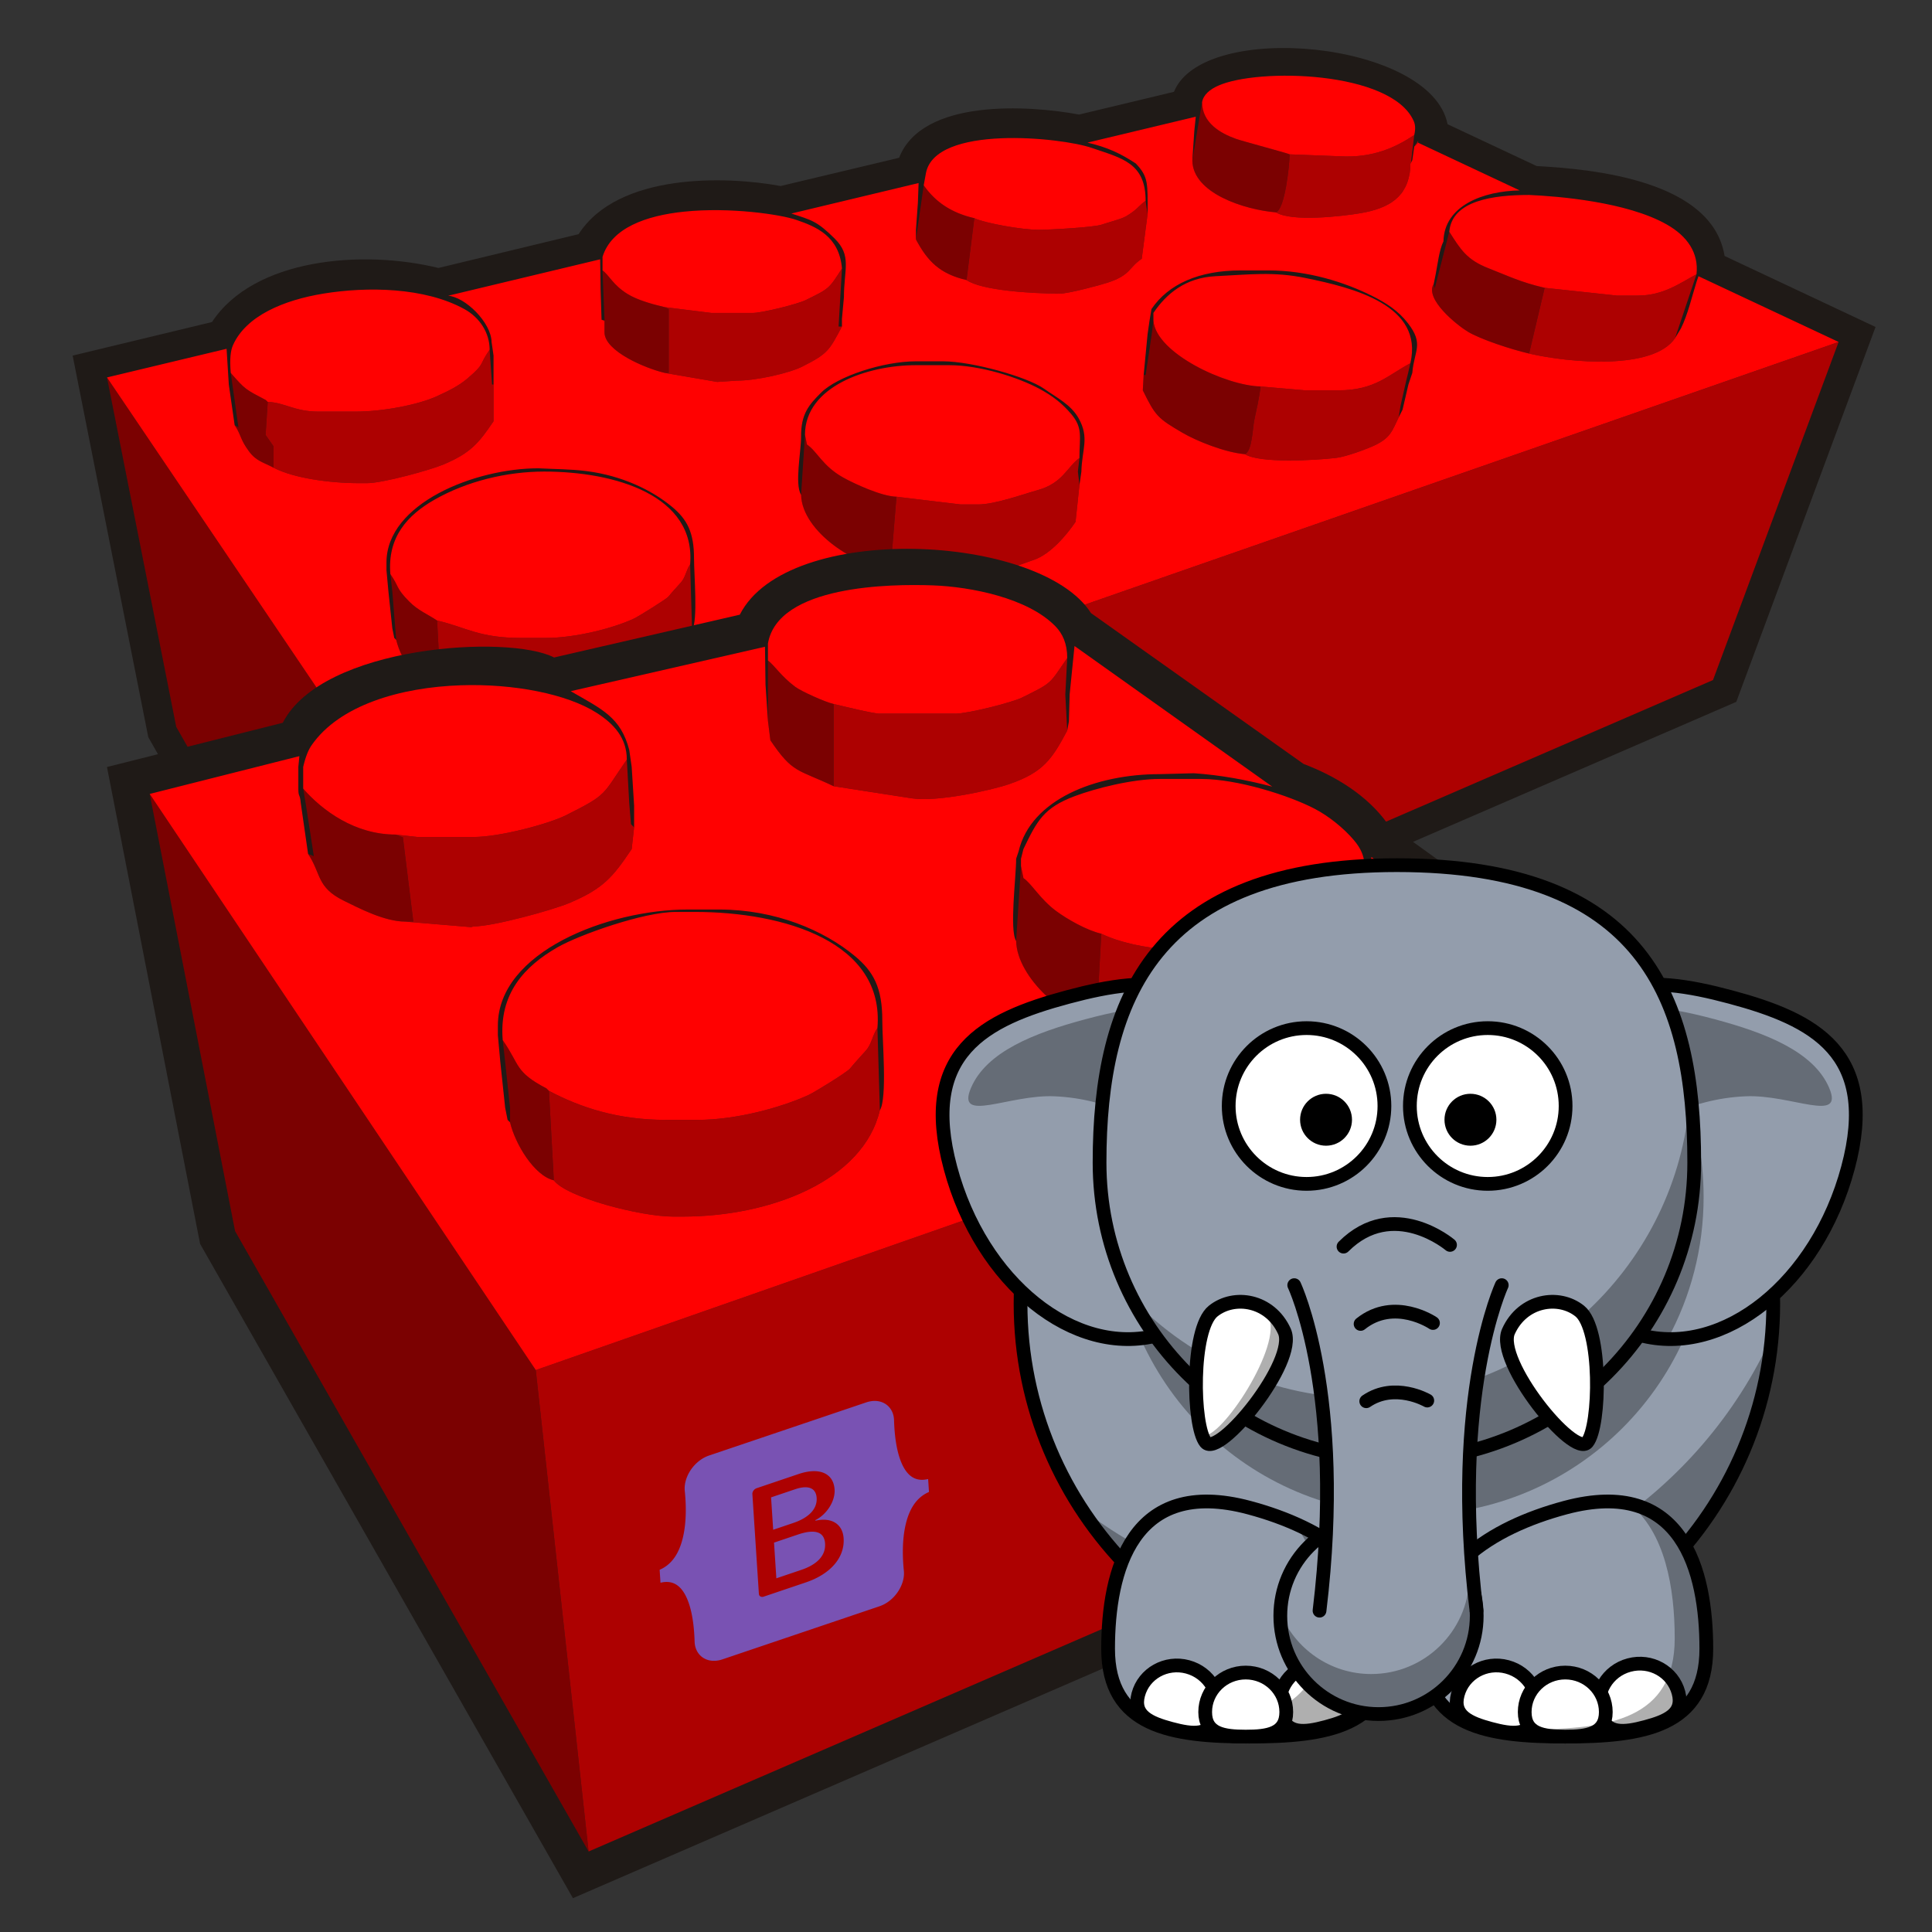 <?xml version="1.0" encoding="UTF-8" standalone="no"?>
<!-- Creator: CorelDRAW -->

<svg
   xml:space="preserve"
   width="600px"
   height="600px"
   style="shape-rendering:geometricPrecision; text-rendering:geometricPrecision; image-rendering:optimizeQuality; fill-rule:evenodd; clip-rule:evenodd"
   viewBox="0 0 600 600"
   version="1.1"
   id="svg22"
   sodipodi:docname="project-logo.svg"
   inkscape:version="1.2.2 (b0a8486541, 2022-12-01)"
   inkscape:export-filename="project-logo.png"
   inkscape:export-xdpi="96"
   inkscape:export-ydpi="96"
   xmlns:inkscape="http://www.inkscape.org/namespaces/inkscape"
   xmlns:sodipodi="http://sodipodi.sourceforge.net/DTD/sodipodi-0.dtd"
   xmlns:xlink="http://www.w3.org/1999/xlink"
   xmlns="http://www.w3.org/2000/svg"
   xmlns:svg="http://www.w3.org/2000/svg"
   xmlns:rdf="http://www.w3.org/1999/02/22-rdf-syntax-ns#"
   xmlns:cc="http://creativecommons.org/ns#"
   xmlns:dc="http://purl.org/dc/elements/1.1/"><rect x="0" y="0" width="600" height="600" fill="#333333" stroke="none"/><sodipodi:namedview
     pagecolor="#ffffff"
     bordercolor="#666666"
     borderopacity="1"
     objecttolerance="10"
     gridtolerance="10"
     guidetolerance="10"
     inkscape:pageopacity="0"
     inkscape:pageshadow="2"
     inkscape:window-width="1920"
     inkscape:window-height="1120"
     id="namedview24"
     showgrid="false"
     inkscape:zoom="0.55625734"
     inkscape:cx="559.09375"
     inkscape:cy="327.1867"
     inkscape:window-x="0"
     inkscape:window-y="0"
     inkscape:window-maximized="1"
     inkscape:current-layer="svg22"
     inkscape:showpageshadow="2"
     inkscape:pagecheckerboard="0"
     inkscape:deskcolor="#d1d1d1" /><defs
     id="defs4"><style
       type="text/css"
       id="style2"><![CDATA[
    .fil0 {fill:#1F1A17}
    .fil1 {fill:#7B0101}
    .fil2 {fill:#AD0101}
    .fil3 {fill:#FF0101}
   ]]></style><linearGradient
       x1="314.624"
       y1="547.206"
       x2="427.377"
       y2="432.484"
       id="linearGradient3834"
       xlink:href="#linearGradient3820"
       gradientUnits="userSpaceOnUse"
       gradientTransform="matrix(1.067,0,0,1.067,-55.467,0)" /><linearGradient
       id="linearGradient3820"><stop
         id="stop3822"
         style="stop-color:#070135;stop-opacity:1"
         offset="0" /><stop
         id="stop3824"
         style="stop-color:#612d50;stop-opacity:1"
         offset="1" /></linearGradient><linearGradient
       x1="314.624"
       y1="547.206"
       x2="427.377"
       y2="432.484"
       id="linearGradient3834-3"
       xlink:href="#linearGradient3820"
       gradientUnits="userSpaceOnUse"
       gradientTransform="translate(-52)" /><filter
       id="a"
       width="1.055"
       height="1.099"
       x="-0.028"
       y="-0.041"
       filterUnits="objectBoundingBox"><feOffset
         dy="10"
         in="SourceAlpha"
         result="shadowOffsetOuter1"
         id="feOffset10" /><feGaussianBlur
         in="shadowOffsetOuter1"
         result="shadowBlurOuter1"
         stdDeviation="10"
         id="feGaussianBlur12" /><feColorMatrix
         in="shadowBlurOuter1"
         values="0 0 0 0 0 0 0 0 0 0 0 0 0 0 0 0 0 0 0.25 0"
         id="feColorMatrix14" /></filter><linearGradient
       id="c"
       x1="357.805"
       x2="357.805"
       y1="268.965"
       y2="983.329"
       gradientTransform="scale(1.22,0.82)"
       gradientUnits="userSpaceOnUse"><stop
         offset="0%"
         stop-color="#5C24AE"
         id="stop4" /><stop
         offset="100%"
         stop-color="#30135A"
         id="stop6" /></linearGradient><filter
       id="d"
       width="1.055"
       height="1.099"
       x="-0.028"
       y="-0.041"
       filterUnits="objectBoundingBox"><feOffset
         dy="10"
         in="SourceAlpha"
         result="shadowOffsetOuter1"
         id="feOffset23" /><feGaussianBlur
         in="shadowOffsetOuter1"
         result="shadowBlurOuter1"
         stdDeviation="10"
         id="feGaussianBlur25" /><feColorMatrix
         in="shadowBlurOuter1"
         values="0 0 0 0 0 0 0 0 0 0 0 0 0 0 0 0 0 0 0.25 0"
         id="feColorMatrix27" /></filter><linearGradient
       id="f"
       x1="357.805"
       x2="357.805"
       y1="11.176"
       y2="849.146"
       gradientTransform="scale(1.22,0.82)"
       gradientUnits="userSpaceOnUse"><stop
         offset="0%"
         stop-color="#7331D4"
         id="stop17" /><stop
         offset="100%"
         stop-color="#461B84"
         id="stop19" /></linearGradient><filter
       id="g"
       width="1.055"
       height="1.099"
       x="-0.028"
       y="-0.041"
       filterUnits="objectBoundingBox"><feOffset
         dy="10"
         in="SourceAlpha"
         result="shadowOffsetOuter1"
         id="feOffset36" /><feGaussianBlur
         in="shadowOffsetOuter1"
         result="shadowBlurOuter1"
         stdDeviation="10"
         id="feGaussianBlur38" /><feColorMatrix
         in="shadowBlurOuter1"
         values="0 0 0 0 0 0 0 0 0 0 0 0 0 0 0 0 0 0 0.25 0"
         id="feColorMatrix40" /></filter><linearGradient
       id="i"
       x1="357.805"
       x2="357.805"
       y1="0.6"
       y2="714.963"
       gradientTransform="scale(1.22,0.82)"
       gradientUnits="userSpaceOnUse"><stop
         offset="0%"
         stop-color="#905BDD"
         id="stop30" /><stop
         offset="100%"
         stop-color="#5521A0"
         id="stop32" /></linearGradient></defs><g
     transform="matrix(0.952,0,0,0.946,16.914,-23.861)"
     style="clip-rule:evenodd;fill-rule:evenodd;image-rendering:optimizeQuality;shape-rendering:geometricPrecision;text-rendering:geometricPrecision"
     id="g4609"><g
       id="Livello_x0020_1-7"><g
         id="_76285576"><path
           inkscape:connector-curvature="0"
           d="m 454.456,66.002 29.062,13.735 c 18.697,1.019 57.304,4.763 61.303,29.518 l 49.247,23.308 -45.431,123.072 -420.779,183.377 L 30.607,267.231 5.933,141.957 51.388,130.943 c 13.658,-20.926 49.078,-23.863 73.871,-17.746 l 45.731,-11.106 C 183.849,81.954 219.024,82.953 236.891,86.291 l 38.645,-9.276 c 7.531,-19.452 42.156,-17.292 58.704,-14.186 l 30.962,-7.463 c 9.485,-23.723 83.956,-16.657 89.254,10.637 z"
           class="fil0"
           id="_75493720"
           style="fill:#1f1a17" /><polygon
           points="39.726,263.852 131.951,426.755 118.466,300.048 17.131,149.132 "
           class="fil1"
           id="_75377024"
           style="fill:#7b0101" /><path
           inkscape:connector-curvature="0"
           d="m 357.937,134.944 -1.97,13.41 -0.646,-0.071 -0.284,5.074 c 4.11,8.437 4.85,9.185 12.994,13.967 4.517,2.652 13.823,6.455 20.311,6.995 2.362,-0.954 2.521,-8.461 3.018,-10.952 0.712,-3.571 1.772,-7.796 2.062,-11.273 -11.227,-0.251 -34.03,-10.836 -34.925,-21.59 z"
           class="fil1"
           id="_76285520"
           style="fill:#7b0101" /><path
           inkscape:connector-curvature="0"
           d="m 449.936,118.438 c -3.086,4.969 7.646,13.55 11.041,15.629 4.302,2.633 14.526,5.939 20.074,7.231 l 5.08,-21.589 c -7.7,-1.794 -11.749,-3.83 -18.338,-6.427 -7.094,-2.795 -9.031,-6.086 -12.776,-11.988 l -4.73,18.51 z m 0.635,-3.175 -0.635,1.271 z m 1.904,-7.62 -0.635,1.271 z m 0.635,-3.174 -0.635,1.27 z"
           class="fil1"
           id="_77826296"
           style="fill:#7b0101" /><path
           inkscape:connector-curvature="0"
           d="m 243.562,187.652 c 0.269,12.074 18.181,23.885 29.209,24.13 l 1.906,-23.495 c -4.84,-0.108 -13.744,-4.268 -17.264,-6.232 -6.922,-3.858 -8.549,-8.639 -11.946,-10.913 l -0.635,-3.175 z"
           class="fil1"
           id="_137696352"
           style="fill:#7b0101" /><path
           inkscape:connector-curvature="0"
           d="m 374.371,58.748 -3.175,19.05 c 0,10.82 16.966,16.284 27.305,17.144 2.887,-1.165 4.358,-15.168 4.445,-19.05 -0.517,-0.36 -15.239,-4.25 -17.705,-5.155 -5.315,-1.95 -10.87,-5.51 -10.87,-11.989 z m -1.906,7.62 -0.635,1.904 z"
           class="fil1"
           id="_46662232"
           style="fill:#7b0101" /><path
           inkscape:connector-curvature="0"
           d="m 179.426,130.502 v 3.81 c 0,6.236 13.507,11.896 19.685,13.336 h 1.27 V 126.692 l -1.27,-0.635 c -4.093,-0.953 -9.025,-2.364 -12.175,-4.334 -4.802,-3.004 -5.879,-6.071 -8.144,-7.73 l 0.635,15.875 z"
           class="fil1"
           id="_78641872"
           style="fill:#7b0101" /><path
           inkscape:connector-curvature="0"
           d="m 281.026,103.832 c 3.748,7.081 7.709,11.285 16.511,13.336 L 300.076,96.848 c -7.477,-1.742 -12.679,-5.284 -16.51,-10.795 z m 0.636,-7.62 -0.636,4.446 z m 0.635,-9.524 -0.635,5.08 z"
           class="fil1"
           id="_77331888"
           style="fill:#7b0101" /><path
           inkscape:connector-curvature="0"
           d="m 110.212,219.402 1.27,15.876 c 1.652,7.092 7.769,15.552 14.605,17.144 l -1.27,-23.495 c -3.306,-2.214 -6.167,-3.269 -9.05,-6.191 -4.543,-4.603 -3.168,-4.7 -6.19,-9.049 z"
           class="fil1"
           id="_137696640"
           style="fill:#7b0101" /><path
           inkscape:connector-curvature="0"
           d="m 58.776,164.792 c 2.174,3.246 1.73,4.626 4.698,8.638 2.363,3.193 4.631,3.548 8.003,5.333 v -6.985 l -2.598,-3.769 0.692,-10.836 -0.635,-0.635 c -6.667,-3.528 -6.634,-3.372 -11.43,-8.89 l 2.507,17.833 z m 0,-2.54 -0.635,-1.904 z m -1.27,-8.255 -0.635,-2.539 z"
           class="fil1"
           id="_78162008"
           style="fill:#7b0101" /><polygon
           points="118.466,300.048 131.951,426.755 541.048,248.47 582.016,137.488 "
           class="fil2"
           id="_76665864"
           style="fill:#ad0101" /><path
           inkscape:connector-curvature="0"
           d="m 124.817,228.928 1.27,23.495 c 2.558,3.492 21.175,7.62 27.94,7.62 h 2.54 c 22.919,0 47.128,-9.451 51.434,-27.94 l -0.635,-21.59 c -1.31,1.886 -1.477,4.169 -2.992,5.899 -1.672,1.91 -2.442,2.665 -4.15,4.739 -0.594,0.721 -9.582,6.356 -10.818,6.962 -6.592,3.235 -19.379,6.529 -29.03,6.529 h -8.255 c -13.74,0 -17.8,-3.5 -27.305,-5.714 z"
           class="fil2"
           id="_78258624-3"
           style="fill:#ad0101" /><path
           inkscape:connector-curvature="0"
           d="m 143.231,141.932 -0.635,-4.445 z m -1.27,-1.904 c -3.751,5.398 -1.288,4.312 -7.14,9.37 -2.939,2.542 -6.394,4.213 -9.998,5.876 -6.079,2.806 -17.626,5.074 -26.676,5.074 H 86.082 c -7.781,0 -11.116,-3.055 -16.511,-3.175 l -0.635,-0.635 0.635,0.635 -0.692,10.836 2.598,3.769 v 6.985 c 6.404,3.389 18.1,5.08 27.94,5.08 h 2.54 c 5.204,0 20.72,-4.337 24.973,-6.14 8.771,-3.722 11.471,-6.966 16.301,-14.179 v -16.511 4.446 l -0.48,-0.008 z"
           class="fil2"
           id="_77500776-5"
           style="fill:#ad0101" /><path
           inkscape:connector-curvature="0"
           d="m 274.676,188.287 -1.906,23.495 16.447,2.994 9.588,-0.454 c 7.276,0 14.983,-3.354 20.723,-5.312 5.384,-1.836 10.715,-8.207 13.567,-12.468 l 1.27,-12.065 -0.508,-4.445 0.508,-4.445 c -4.098,3.002 -5.384,8.215 -13.596,10.534 -4.728,1.334 -13.992,4.706 -19.423,4.706 h -5.716 z"
           class="fil2"
           id="_78207744-6"
           style="fill:#ad0101" /><path
           inkscape:connector-curvature="0"
           d="m 199.111,126.058 1.27,0.635 v 20.956 h -1.27 l 17.089,2.963 6.406,-0.424 c 6.358,0 17.066,-2.44 21.396,-4.639 8.344,-4.24 8.72,-5.252 12.894,-13.14 l -1.102,0.012 1.102,-19.062 c -4.331,6.826 -4.165,6.572 -11.831,10.393 -2.519,1.255 -14.086,4.212 -17.38,4.212 H 214.351 Z m 57.785,3.81 0.635,-6.985 z"
           class="fil2"
           id="_75510104-2"
           style="fill:#ad0101" /><path
           inkscape:connector-curvature="0"
           d="m 300.076,96.848 -2.539,20.32 c 4.946,3.437 21.396,4.445 30.48,4.445 2.725,0 12.766,-2.682 15.479,-3.571 7.704,-2.521 6.824,-4.934 11.191,-7.859 l 1.904,-14.605 -0.635,-4.445 c -2.354,1.724 -2.738,2.928 -6.353,5.077 -1.603,0.953 -5.72,1.967 -8.028,2.767 -2.495,0.864 -16.778,1.681 -20.544,1.681 -5.41,0 -17.495,-2.15 -20.956,-3.81 z"
           class="fil2"
           id="_75139072-9"
           style="fill:#ad0101" /><path
           inkscape:connector-curvature="0"
           d="m 393.421,152.093 c -0.289,3.476 -1.35,7.702 -2.062,11.273 -0.497,2.491 -0.656,9.998 -3.018,10.952 4.817,3.056 22.746,2.062 29.8,1.225 3.233,-0.384 10.441,-3.05 12.87,-4.276 4.877,-2.461 5.33,-4.504 7.495,-9.016 l 0.604,-3.816 1.864,-8.26 0.62,-2.518 0.722,-3.186 c -7.192,3.805 -11.477,8.89 -23.495,8.89 h -10.795 z"
           class="fil2"
           id="_77970704"
           style="fill:#ad0101" /><path
           inkscape:connector-curvature="0"
           d="m 486.131,119.708 -5.08,21.589 c 13.246,3.086 40.529,5.516 47.624,-5.08 l 6.985,-20.956 c -5.106,2.702 -10.664,6.985 -19.05,6.985 h -6.985 z m 50.165,-3.81 -0.635,0.635 z m -0.635,1.904 -0.635,0.635 z m -1.27,3.175 0.635,-1.27 z m -1.906,6.985 -0.635,0.635 z m -0.635,1.904 -0.635,0.635 z m -1.27,3.175 0.635,-1.27 z"
           class="fil2"
           id="_78794168"
           style="fill:#ad0101" /><path
           inkscape:connector-curvature="0"
           d="m 402.946,75.893 c -0.086,3.882 -1.558,17.885 -4.445,19.05 4.979,3.158 21.372,1.339 27.572,0.266 9.27,-1.603 15.442,-5.25 16.243,-14.872 l 1.27,-10.795 c -6.053,4.054 -13.496,7.573 -24.13,6.985 z m 40.64,-2.54 1.27,-1.27 V 71.448 Z m -1.27,5.716 0.635,-1.27 z"
           class="fil2"
           id="_77969560"
           style="fill:#ad0101" /><path
           inkscape:connector-curvature="0"
           d="m 208.001,232.103 c -4.307,18.488 -28.516,27.94 -51.434,27.94 h -2.54 c -6.764,0 -25.381,-4.128 -27.94,-7.62 -6.836,-1.592 -12.953,-10.052 -14.605,-17.144 l -0.635,-0.636 -0.635,-3.174 -1.27,-12.066 -0.636,-6.984 v -2.54 c 0,-19.394 28.843,-30.919 49.53,-30.919 5.222,0.277 10.577,0.253 15.76,0.92 11.417,1.47 21.202,6.146 27.892,11.747 4.838,4.051 7.166,8.293 7.15,16.981 -0.011,5.068 1.331,20.396 -0.636,23.496 z m -98.424,-18.415 c 3.022,4.349 1.646,4.446 6.19,9.049 2.884,2.922 5.744,3.977 9.05,6.191 9.505,2.214 13.565,5.714 27.305,5.714 h 8.255 c 9.652,0 22.439,-3.294 29.03,-6.529 1.236,-0.606 10.224,-6.241 10.818,-6.962 1.708,-2.074 2.478,-2.828 4.15,-4.739 1.514,-1.73 1.681,-4.013 2.992,-5.899 1.882,-22.607 -24.349,-30.48 -47.624,-30.48 -12.178,0 -25.226,3.166 -35.822,9.263 -8.666,4.987 -15.359,12.184 -14.342,24.392 z m 135.254,-45.72 0.635,3.175 c 3.397,2.274 5.024,7.055 11.946,10.913 3.521,1.963 12.425,6.124 17.264,6.232 l 20.954,2.54 h 5.716 c 5.431,0 14.695,-3.372 19.423,-4.706 8.212,-2.318 9.498,-7.531 13.596,-10.534 0,-6.985 1.213,-9.822 -2.692,-14.453 -2.947,-3.494 -6.006,-5.891 -10.22,-8.195 -6.847,-3.745 -19.34,-7.832 -29.633,-7.832 h -10.795 c -15.96,0 -36.194,7.05 -36.194,22.86 z m 90.17,12.065 -0.636,4.445 -1.27,12.065 c -2.852,4.261 -8.183,10.632 -13.567,12.468 -5.74,1.958 -13.447,5.312 -20.723,5.312 l -9.588,0.454 -16.447,-2.994 c -11.028,-0.245 -28.94,-12.055 -29.209,-24.13 -2.165,-3.41 0.028,-14.341 -0.007,-19.057 -0.058,-7.664 2.72,-10.606 6.51,-14.444 5.28,-5.351 20.293,-10.313 30.961,-10.313 h 8.891 c 9.335,0 27.449,5.098 32.91,8.999 4.102,2.93 8.737,5.164 11.263,9.692 3.624,6.497 1.075,10.145 0.912,17.503 z m 23.495,-49.53 c 0.895,10.754 23.698,21.34 34.925,21.59 l 14.605,1.27 h 10.795 c 12.018,0 16.303,-5.084 23.495,-8.89 4.418,-18.967 -18.403,-24.744 -34.24,-27.99 -10.489,-2.15 -18.139,-1.127 -29.263,-0.588 -9.84,0.478 -16.091,5.756 -20.317,12.068 z m 84.455,17.146 -1.27,3.81 -1.906,8.255 -1.27,2.539 c -2.165,4.512 -2.618,6.554 -7.495,9.016 -2.429,1.225 -9.637,3.892 -12.87,4.276 -7.054,0.836 -24.983,1.831 -29.8,-1.225 -6.488,-0.54 -15.794,-4.343 -20.311,-6.995 -8.143,-4.782 -8.884,-5.53 -12.994,-13.967 l 0.284,-5.074 1.27,-13.334 0.635,-4.446 0.636,-3.81 c 5.522,-8.246 15.572,-12.7 29.209,-12.7 h 8.891 c 12.936,0 24.948,3.908 33.654,8.255 4.729,2.362 8.723,4.924 11.896,9.06 5.33,6.947 2.06,8.888 1.44,16.34 z m -264.16,-38.1 v 4.445 c 2.266,1.66 3.342,4.727 8.144,7.73 3.15,1.97 8.082,3.382 12.175,4.334 l 15.24,1.906 h 13.334 c 3.294,0 14.861,-2.957 17.38,-4.212 7.666,-3.821 7.5,-3.568 11.831,-10.393 -0.889,-10.68 -8.502,-13.724 -14.861,-15.94 -5.153,-1.795 -21.667,-4.267 -36.623,-2.711 -12.392,1.289 -23.716,5.344 -26.621,14.84 z m 78.739,13.334 -0.635,6.985 v 2.54 c -4.174,7.888 -4.55,8.9 -12.894,13.14 -4.33,2.2 -15.038,4.639 -21.396,4.639 l -6.406,0.424 -17.089,-2.963 c -6.178,-1.44 -19.685,-7.099 -19.685,-13.336 v -3.81 l -0.956,-0.313 -0.314,-9.846 -0.136,-9.989 -49.586,11.952 c 5.587,0.464 14.02,8.762 14.162,15.181 l 0.635,4.445 v 5.08 16.511 c -4.83,7.213 -7.53,10.457 -16.301,14.179 -4.253,1.804 -19.769,6.14 -24.973,6.14 h -2.54 c -9.84,0 -21.535,-1.691 -27.94,-5.08 -3.372,-1.784 -5.64,-2.14 -8.003,-5.333 -2.968,-4.012 -2.524,-5.392 -4.698,-8.638 l -1.904,-13.334 -0.726,-11.729 -39.014,9.403 101.335,150.916 463.549,-162.56 -45.72,-21.589 -0.635,1.904 c -1.47,4.704 -2.872,10.823 -5.08,15.24 l -1.906,3.175 c -7.096,10.596 -34.379,8.166 -47.624,5.08 -5.548,-1.292 -15.772,-4.598 -20.074,-7.231 -3.395,-2.078 -14.128,-10.66 -11.041,-15.629 l 0.635,-3.175 c 0.602,-3.014 1.15,-8.014 2.539,-10.794 0.263,-11.783 12.994,-16.511 24.869,-16.73 l -33.124,-15.655 -1.27,1.27 -0.635,4.446 -0.635,1.27 v 1.27 c -0.802,9.622 -6.973,13.268 -16.243,14.872 -6.2,1.073 -22.594,2.892 -27.572,-0.266 -10.339,-0.86 -27.305,-6.324 -27.305,-17.144 l 0.635,-9.526 0.481,-4.746 -35.326,8.514 c 6.523,1.519 10.866,3.604 15.773,6.86 4.144,4.428 3.876,6.409 3.832,16.676 l -1.904,14.605 c -4.367,2.924 -3.487,5.338 -11.191,7.859 -2.713,0.889 -12.754,3.571 -15.479,3.571 -9.084,0 -25.534,-1.008 -30.48,-4.445 -8.802,-2.051 -12.763,-6.254 -16.511,-13.336 v -3.174 l 0.636,-8.891 0.23,-6.449 -41.509,10.006 c 6.502,2.14 8.303,2.411 14.072,8.159 5.761,5.74 3.076,10.052 3.076,19.399 z m 26.749,-40.759 c -0.238,1.31 -0.476,2.62 -0.714,3.93 3.83,5.512 9.032,9.053 16.51,10.795 3.461,1.66 15.546,3.81 20.956,3.81 3.766,0 18.049,-0.817 20.544,-1.681 2.308,-0.8 6.425,-1.814 8.028,-2.767 3.614,-2.149 3.998,-3.353 6.353,-5.077 0,-12.532 -7.895,-13.988 -17.572,-17.353 -10.066,-3.502 -51.192,-7.684 -54.104,8.344 z m 170.736,19.17 c 3.745,5.902 5.682,9.193 12.776,11.988 6.589,2.597 10.638,4.633 18.338,6.427 l 23.495,2.539 h 6.985 c 8.386,0 13.944,-4.283 19.05,-6.985 0.778,-7.073 -3.035,-12.514 -9.643,-16.309 -13.063,-7.505 -35.592,-9.316 -44.966,-9.725 -11.564,0 -25.18,1.778 -26.035,12.065 z m -396.74,37.151 c -0.82,1.822 -1.163,4.475 -0.769,9.204 4.796,5.518 4.763,5.362 11.43,8.89 l 0.635,0.635 c 5.395,0.12 8.73,3.175 16.511,3.175 h 12.065 c 9.05,0 20.597,-2.268 26.676,-5.074 3.605,-1.663 7.06,-3.335 9.998,-5.876 5.852,-5.058 3.389,-3.972 7.14,-9.37 0,-5.545 -3.23,-10.566 -8.25,-13.34 -13.038,-7.207 -31.836,-7.398 -45.912,-5.088 -13.124,2.155 -25.248,7.334 -29.524,16.844 z"
           class="fil3"
           id="_78269496"
           style="fill:#ff0101" /><path
           inkscape:connector-curvature="0"
           d="m 379.622,53.357 c -2.653,1.199 -4.786,2.893 -5.251,5.392 0,6.814 6.042,10.218 10.87,11.989 2.466,0.905 17.188,4.795 17.705,5.155 l 16.511,0.635 c 10.633,0.588 18.077,-2.932 24.13,-6.985 0.493,-2.117 0.294,-3.521 -0.194,-4.624 -7.28,-16.446 -50.743,-17.45 -63.769,-11.562 z"
           class="fil3"
           id="_47303792-1"
           style="fill:#ff0101" /></g></g></g><g
     id="g4612"
     transform="translate(57.024,59.938)"><g
       id="Livello_x0020_1"
       transform="matrix(0.952,0,0,0.946,-74.736,36.24)"
       inkscape:label="Livello 1"><g
         id="_76796656"><path
           d="m 374.505,99.6 69.35,49.524 c 10.469,3.991 20.698,10.272 27.331,19.514 L 546.498,223.242 514.63,386.685 205.505,521.476 83.882,306.692 53.502,150.133 110.854,135.61 c 12.921,-25.455 73.835,-29.087 88.506,-21.435 l 60.582,-14.055 c 15.495,-30.755 98.026,-26.664 114.563,-0.52 z"
           class="fil0"
           id="_78231184"
           inkscape:connector-curvature="0"
           style="fill:#1f1a17" /><polygon
           points="210.62,506.156 193.382,348.102 67.442,158.973 95.29,302.486 "
           class="fil1"
           id="_78794960"
           style="fill:#7b0101" /><path
           d="m 118.309,161.991 2.673,17.401 -1.879,-0.732 c 4.305,6.431 2.711,10.957 11.633,15.354 4.987,2.458 13.284,6.87 20.116,6.87 l 2.579,-0.024 -3.393,-27.645 -2.36,-0.906 c -13.272,0 -23.859,-7.827 -30.163,-15.081 z"
           class="fil1"
           id="_77500208"
           inkscape:connector-curvature="0"
           style="fill:#7b0101" /><path
           d="m 350.084,207.236 c 0.272,12.206 16.535,26.183 26.195,26.986 l 1.587,-29.369 c -4.749,-1.107 -11.104,-4.755 -14.754,-7.471 -5.217,-3.884 -7.944,-8.976 -10.646,-10.785 l -0.795,-3.969 z"
           class="fil1"
           id="_77621680"
           inkscape:connector-curvature="0"
           style="fill:#7b0101" /><path
           d="m 269.121,135.005 -0.793,-11.907 0.793,11.907 0.793,6.349 c 7.353,10.979 8.873,9.435 20.639,15.081 v -26.988 c -2.745,-0.639 -10.54,-4.141 -12.578,-5.679 -4.518,-3.408 -6.883,-7.164 -8.854,-8.608 z"
           class="fil1"
           id="_78135248"
           inkscape:connector-curvature="0"
           style="fill:#7b0101" /><path
           d="m 183.396,246.923 1.589,15.081 v 4.763 c 1.632,7.008 7.864,17.553 14.287,19.05 l -1.589,-29.369 -0.793,-0.793 c -10.472,-5.541 -8.565,-7.641 -14.287,-15.876 z"
           class="fil1"
           id="_76234600"
           inkscape:connector-curvature="0"
           style="fill:#7b0101" /><polygon
           points="504.058,378.204 533.255,228.462 193.382,348.102 210.62,506.156 "
           class="fil2"
           id="_77301376"
           style="fill:#ad0101" /><path
           d="m 197.683,256.447 -0.793,-0.793 0.793,0.793 1.589,29.369 c 4.113,5.616 28.368,11.907 38.894,11.907 h 3.174 c 28.65,0 58.91,-11.809 64.294,-34.926 L 304.84,235.81 c -1.639,2.358 -1.847,5.211 -3.74,7.372 -2.091,2.388 -3.054,3.332 -5.189,5.925 -1.022,1.242 -11.541,7.767 -13.537,8.687 -8.966,4.127 -23.538,8.178 -36.273,8.178 H 235.783 c -15.725,0 -27.816,-4.083 -38.1,-9.525 z"
           class="fil2"
           id="_78258624"
           inkscape:connector-curvature="0"
           style="fill:#ad0101" /><path
           d="m 462.003,212.791 0.793,-3.175 V 206.44 l 0.793,-3.174 v -11.114 c -4.746,3.478 -6.146,9.352 -15.153,12.629 -5.406,1.966 -15.558,5.409 -22.123,5.658 -17.215,0.654 -35.98,0.396 -48.449,-5.586 l -1.587,29.369 c 5.145,4.473 26.463,6.351 37.305,6.351 h 3.969 c 20.59,0 36.008,-9.617 44.451,-22.226 v -2.382 z m 1.587,-11.907 0.793,-3.174 z"
           class="fil2"
           id="_77500776"
           inkscape:connector-curvature="0"
           style="fill:#ad0101" /><path
           d="m 223.084,147.703 c -8.126,11.694 -5.949,11.273 -19.839,18.262 -5.658,2.847 -21.541,7.137 -30.168,7.137 h -18.256 l -7.143,-0.793 2.36,0.906 3.393,27.645 -2.579,0.024 21.419,1.815 0.807,-0.227 c 6.505,0 25.901,-5.421 31.218,-7.677 11.184,-4.746 14.217,-8.527 20.376,-17.724 l 0.793,-7.143 -1.018,-1.026 -0.569,-6.912 z"
           class="fil2"
           id="_78207744"
           inkscape:connector-curvature="0"
           style="fill:#ad0101" /><path
           d="m 290.553,129.447 v 26.988 l 25.399,3.969 c 8.493,1.333 26.36,-2.73 31.864,-4.649 11.104,-3.865 13.932,-8.121 18.936,-17.577 l -0.625,-11.826 0.625,-11.986 c -6.033,8.681 -4.489,7.859 -14.79,12.993 -3.148,1.569 -17.605,5.263 -21.723,5.263 h -24.606 c -2.124,0 -12.262,-2.518 -15.081,-3.175 z"
           class="fil2"
           id="_47303792"
           inkscape:connector-curvature="0"
           style="fill:#ad0101" /><path
           d="m 305.634,262.797 c -5.385,23.116 -35.645,34.926 -64.294,34.926 h -3.174 c -10.525,0 -34.781,-6.291 -38.894,-11.907 -6.423,-1.497 -12.655,-12.042 -14.287,-19.05 l -0.795,-0.793 -0.793,-3.969 -1.587,-15.081 -0.793,-8.732 v -3.175 c 0,-24.243 36.053,-38.1 61.913,-38.1 h 10.319 c 18.265,0 34.101,6.793 44.245,15.287 6.048,5.062 8.958,10.365 8.935,21.227 -0.012,6.333 1.665,25.494 -0.793,29.369 z M 182.602,239.778 c 5.723,8.235 3.816,10.335 14.287,15.876 l 0.793,0.793 c 10.284,5.442 22.375,9.525 38.1,9.525 h 10.319 c 12.735,0 27.308,-4.051 36.273,-8.178 1.996,-0.919 12.516,-7.444 13.537,-8.687 2.135,-2.594 3.098,-3.537 5.189,-5.925 1.893,-2.162 2.1,-5.014 3.74,-7.372 2.35,-28.259 -30.436,-38.1 -59.532,-38.1 h -6.349 c -10.281,0 -31.265,7.457 -38.428,11.577 -10.832,6.234 -19.198,15.231 -17.928,30.491 z m 169.863,-62.706 -0.795,3.175 v 2.381 l 0.795,3.969 c 2.701,1.809 5.428,6.902 10.646,10.785 3.65,2.716 10.005,6.364 14.754,7.471 12.468,5.982 31.233,6.24 48.449,5.586 6.566,-0.249 16.718,-3.692 22.123,-5.658 9.008,-3.276 10.407,-9.15 15.153,-12.629 0,-8.732 1.516,-12.277 -3.365,-18.066 -3.239,-3.84 -8.081,-7.795 -12.765,-10.254 -8.151,-4.277 -25.024,-9.78 -37.051,-9.78 h -13.494 c -8.96,0 -20.974,3.103 -27.699,5.638 -10.229,3.857 -12.324,8.155 -16.75,17.381 z m 16.668,-66.665 -1.587,15.866 -0.246,8.887 -0.547,3.018 c -5.004,9.456 -7.832,13.711 -18.936,17.577 -5.505,1.919 -23.372,5.982 -31.864,4.649 l -25.399,-3.969 c -11.766,-5.646 -13.286,-4.103 -20.639,-15.081 l -0.793,-6.349 -0.793,-11.907 -0.172,-12.447 -63.37,14.589 c 10.314,6.002 16.3,8.553 19.093,19.29 l 0.793,5.556 0.793,12.699 v 5.556 1.589 l -0.793,7.143 c -6.159,9.197 -9.192,12.978 -20.376,17.724 -5.317,2.256 -24.712,7.677 -31.218,7.677 l -0.807,0.227 -21.419,-1.815 c -6.832,0 -15.129,-4.412 -20.116,-6.87 -8.922,-4.396 -7.327,-8.924 -11.633,-15.354 l -0.793,-5.558 -1.589,-11.112 c -0.272,-3.261 -0.793,-1.773 -0.793,-4.763 v -3.175 -3.967 l 0.339,-3.522 -48.825,12.409 125.94,189.129 339.873,-119.64 -67.279,-48.78 -1.591,18.029 -0.793,3.174 v 2.382 l -0.793,3.174 v 3.175 l -0.793,3.175 v 3.174 2.382 c -8.444,12.609 -23.86,22.226 -44.451,22.226 h -3.969 c -10.842,0 -32.16,-1.878 -37.305,-6.351 -9.66,-0.804 -25.923,-14.781 -26.195,-26.986 -2.247,-3.542 0,-21 0,-26.988 l 0.793,-2.382 c 3.999,-17.166 25.282,-25.399 46.038,-25.399 l 11.16,-0.291 c 8.52,0.575 17.038,2.143 25.558,4.392 z m -248.9,32.608 c -0.992,1.444 -1.891,3.521 -2.72,7.069 v 7.143 c 6.304,7.254 16.892,15.081 30.163,15.081 l 7.143,0.793 h 18.256 c 8.627,0 24.51,-4.29 30.168,-7.137 13.89,-6.99 11.713,-6.569 19.839,-18.262 0,-7.029 -4.114,-11.698 -9.897,-15.39 -9.597,-6.125 -26.881,-9.598 -44.291,-9.009 -19.731,0.669 -39.623,6.555 -48.663,19.712 z"
           class="fil3"
           id="_75510104"
           inkscape:connector-curvature="0"
           style="fill:#ff0101" /><path
           d="m 269.121,109.604 v 5.556 c 1.971,1.444 4.337,5.2 8.854,8.608 2.037,1.538 9.832,5.04 12.578,5.679 2.818,0.657 12.957,3.175 15.081,3.175 h 24.606 c 4.117,0 18.575,-3.695 21.723,-5.263 10.3,-5.135 8.757,-4.312 14.79,-12.993 0,-4.76 -1.51,-8.007 -3.855,-10.434 -9.008,-9.322 -27.643,-12.966 -39.918,-13.425 -13.835,-0.516 -50.617,-0.073 -53.859,19.096 z"
           class="fil3"
           id="_75139072"
           inkscape:connector-curvature="0"
           style="fill:#ff0101" /></g></g></g><g
     transform="matrix(1.067,0,0,1.067,290.597,266.549)"
     id="g882"><path
       inkscape:connector-curvature="0"
       d="M 243.77,129.57 C 243.78,190.08 194.74,239.14 134.23,239.14 73.721,239.14 24.67,190.08 24.69,129.57 24.674,69.061 73.721,20 134.23,20 c 60.51,0 109.55,49.061 109.54,109.57 z"
       style="fill:#939dac;stroke:#000000;stroke-width:4;stroke-linecap:round;stroke-linejoin:round"
       id="path2383" /><path
       inkscape:connector-curvature="0"
       d="m 243.34,139.16 c -20.83,45.69 -66.93,77.46 -120.43,77.46 -30.331,0 -58.255,-10.21 -80.566,-27.37 19.534,30.03 53.378,49.87 91.876,49.87 57.28,0 104.28,-43.94 109.12,-99.96 z"
       style="fill:#000000;fill-opacity:0.314"
       id="path3353" /><path
       inkscape:connector-curvature="0"
       d="m 50.172,230.07 c -0.006,22.68 18.377,25.57 41.057,25.57 22.681,0 41.061,-2.89 41.061,-25.57 0,-22.68 -19.15,-35.2 -41.061,-41.07 -34.081,-9.13 -41.063,18.39 -41.057,41.07 z"
       style="fill:#939dac;stroke:#000000;stroke-width:4;stroke-linecap:round;stroke-linejoin:round"
       id="path3245" /><path
       inkscape:connector-curvature="0"
       d="m 123.19,242.86 c 1.64,6.13 -3.25,8.27 -9.55,9.96 -6.29,1.69 -11.61,2.27 -13.25,-3.85 -1.641,-6.13 2.13,-12.47 8.43,-14.15 6.29,-1.69 12.73,1.91 14.37,8.04 z"
       style="fill:#ffffff;stroke:#000000;stroke-width:4;stroke-linecap:round;stroke-linejoin:round"
       id="path3239" /><path
       inkscape:connector-curvature="0"
       d="m 225.27,104.57 c 0.02,47.81 -38.73,86.57 -86.54,86.57 -47.808,0 -86.559,-38.76 -86.544,-86.57 C 52.171,56.763 90.922,18 138.73,18 c 47.81,0 86.56,38.763 86.54,86.57 z"
       style="fill:#000000;fill-opacity:0.314"
       id="path3307" /><path
       inkscape:connector-curvature="0"
       d="m 265.51,90.103 c -8.95,33.437 -36.06,55.237 -60.55,48.677 -24.48,-6.56 -37.06,-38.991 -28.09,-72.429 8.95,-33.441 29.98,-32.537 54.46,-25.977 24.49,6.56 43.15,16.292 34.18,49.729 z"
       style="fill:#939dac;stroke:#000000;stroke-width:4;stroke-linecap:round;stroke-linejoin:round"
       id="path2400" /><path
       inkscape:connector-curvature="0"
       d="m 4.286,90.103 c 8.953,33.437 36.063,55.237 60.547,48.677 24.483,-6.56 37.067,-38.991 28.096,-72.429 -8.953,-33.441 -29.981,-32.537 -54.464,-25.977 -24.483,6.56 -43.146,16.292 -34.179,49.729 z"
       style="fill:#939dac;stroke:#000000;stroke-width:4;stroke-linecap:round;stroke-linejoin:round"
       id="path3218" /><path
       inkscape:connector-curvature="0"
       d="m 198.94,38.179 c -9.74,2.974 -17.48,11.084 -22.06,28.188 -8.97,33.437 3.61,65.843 28.09,72.403 2.67,0.72 5.36,1.06 8.07,1.13 6.68,-12.28 10.47,-26.38 10.46,-41.346 0.01,-23.492 -9.37,-44.777 -24.56,-60.375 z"
       style="fill:#000000;fill-opacity:0.314"
       id="path3309" /><path
       inkscape:connector-curvature="0"
       d="m 205.16,43.242 c -14.77,-0.154 -26.63,6.634 -32.78,29.625 -4.97,18.526 -3.34,36.723 3.28,50.403 4.97,-23.475 27.2,-52.561 60.06,-53.997 13.33,-0.582 28.81,8.047 24.32,-2.469 -4.5,-10.515 -18.42,-15.97 -33.22,-19.937 -7.65,-2.05 -14.95,-3.555 -21.66,-3.625 z"
       style="fill:#000000;fill-opacity:0.314"
       id="path3314" /><path
       inkscape:connector-curvature="0"
       d="M 65.15,43.242 C 79.919,43.088 91.777,49.876 97.932,72.867 102.9,91.393 101.27,109.59 94.65,123.27 89.686,99.795 67.453,70.709 34.588,69.273 21.26,68.691 5.779,77.32 10.275,66.804 14.771,56.289 28.687,50.834 43.494,46.867 51.145,44.817 58.437,43.312 65.15,43.242 Z"
       style="fill:#000000;fill-opacity:0.314"
       id="path3321" /><path
       inkscape:connector-curvature="0"
       d="m 220.77,88.569 c 0.02,47.811 -38.73,86.571 -86.54,86.571 -47.808,0 -86.559,-38.76 -86.544,-86.571 C 47.671,40.763 63.763,2 134.23,2 c 71.88,0 86.56,38.763 86.54,86.569 z"
       style="fill:#939dac;stroke:#000000;stroke-width:4;stroke-linecap:round;stroke-linejoin:round"
       id="path2398" /><path
       inkscape:connector-curvature="0"
       d="m 130.6,72.099 c 0,12.519 -10.14,22.67 -22.66,22.67 -12.522,0 -22.67,-10.151 -22.666,-22.67 C 85.27,59.58 95.418,49.43 107.94,49.43 c 12.52,0 22.66,10.15 22.66,22.669 z"
       style="fill:#ffffff;stroke:#000000;stroke-width:4;stroke-linecap:round;stroke-linejoin:round"
       id="path3157" /><path
       inkscape:connector-curvature="0"
       d="m 183.33,72.099 c 0.01,12.519 -10.14,22.67 -22.66,22.67 -12.52,0 -22.67,-10.151 -22.66,-22.67 C 138,59.58 148.15,49.43 160.67,49.43 c 12.52,0 22.67,10.15 22.66,22.669 z"
       style="fill:#ffffff;stroke:#000000;stroke-width:4;stroke-linecap:round;stroke-linejoin:round"
       id="path3159" /><path
       inkscape:connector-curvature="0"
       d="m 163.19,76.099 c 0,4.173 -3.38,7.557 -7.56,7.557 -4.17,0 -7.55,-3.384 -7.55,-7.557 0,-4.173 3.38,-7.556 7.55,-7.556 4.18,0 7.56,3.383 7.56,7.556 z"
       style="fill:#000000"
       id="path3161" /><path
       inkscape:connector-curvature="0"
       d="m 121.16,76.099 c 0,4.173 -3.38,7.557 -7.56,7.557 -4.17,0 -7.55,-3.384 -7.55,-7.557 0,-4.173 3.38,-7.556 7.55,-7.556 4.18,0 7.56,3.383 7.56,7.556 z"
       style="fill:#000000"
       id="path3163" /><path
       inkscape:connector-curvature="0"
       d="m 224.29,230.07 c 0,22.68 -18.38,25.57 -41.06,25.57 -22.68,0 -41.06,-2.89 -41.06,-25.57 0,-22.68 19.15,-35.2 41.06,-41.07 34.08,-9.13 41.06,18.39 41.06,41.07 z"
       style="fill:#939dac;stroke:#000000;stroke-width:4;stroke-linecap:round;stroke-linejoin:round"
       id="path3220" /><path
       inkscape:connector-curvature="0"
       d="m 104.22,193.49 c 5.62,7.36 9.07,16.56 9.07,27.91 0,26.82 -18.387,30.25 -41.066,30.25 -3.51,0 -6.905,-0.11 -10.157,-0.35 7.44,3.61 17.752,4.35 29.157,4.35 22.676,0 41.066,-2.92 41.066,-25.6 0,-18.02 -12.1,-29.61 -28.07,-36.56 z"
       style="fill:#000000;fill-opacity:0.314"
       id="path3297" /><path
       inkscape:connector-curvature="0"
       d="m 157.46,220.5 c 0,15.78 -12.8,28.58 -28.58,28.58 -15.79,0 -28.59,-12.8 -28.58,-28.58 -0.01,-15.79 12.79,-28.59 28.58,-28.59 15.78,0 28.58,12.8 28.58,28.59 z"
       style="fill:#939dac;stroke:#000000;stroke-width:4;stroke-linecap:round;stroke-linejoin:round"
       id="path2404" /><path
       inkscape:connector-curvature="0"
       d="m 81.746,249.5 c -1.64,6.13 -6.952,5.54 -13.248,3.85 -6.296,-1.69 -11.19,-3.83 -9.546,-9.96 1.64,-6.13 8.074,-9.73 14.37,-8.04 6.296,1.69 10.068,8.02 8.424,14.15 z"
       style="fill:#ffffff;stroke:#000000;stroke-width:4;stroke-linecap:round;stroke-linejoin:round"
       id="path3241" /><path
       inkscape:connector-curvature="0"
       d="m 219.25,72.461 c -4.93,47.579 -45.14,84.689 -94.03,84.689 -26.647,0 -50.717,-11.04 -67.903,-28.78 14.4,27.79 43.443,46.78 76.903,46.78 47.81,0 86.58,-38.79 86.57,-86.596 0,-5.504 -0.55,-10.875 -1.54,-16.093 z"
       style="fill:#000000;fill-opacity:0.314"
       id="path3302" /><path
       inkscape:connector-curvature="0"
       d="m 157.39,218.99 h -45.68 c 7.66,-63.28 -7.36,-94.75 -7.36,-94.75 h 60.4 c 0,0 -15.02,32.17 -7.36,94.75 z"
       style="fill:#939dac;fill-rule:evenodd"
       id="path3188" /><path
       inkscape:connector-curvature="0"
       d="m 164.75,124.24 c 0,0 -15.02,32.17 -7.36,94.75 m -45.68,0 c 7.66,-63.28 -7.36,-94.75 -7.36,-94.75"
       style="fill:none;stroke:#000000;stroke-width:4;stroke-linecap:round"
       id="path3183" /><path
       inkscape:connector-curvature="0"
       d="m 187.44,131.78 c 6.52,5.2 6.05,33.51 2.19,38.21 -3.87,4.69 -26.86,-23.58 -22.93,-32.29 4.13,-9.16 14.61,-10.82 20.74,-5.92 z"
       style="fill:#ffffff;fill-rule:evenodd;stroke:#000000;stroke-width:4;stroke-linejoin:round"
       id="path3190" /><path
       inkscape:connector-curvature="0"
       d="m 118.69,113.03 c 14.5,-14.499 31,-0.5 31,-0.5"
       style="fill:none;stroke:#000000;stroke-width:4;stroke-linecap:round"
       id="path3192" /><path
       inkscape:connector-curvature="0"
       d="m 123.66,135.53 c 9.85,-7.89 21.07,-0.27 21.07,-0.27"
       style="fill:none;stroke:#000000;stroke-width:4;stroke-linecap:round"
       id="path3194" /><path
       inkscape:connector-curvature="0"
       d="m 125.31,158.03 c 8.31,-5.68 17.76,-0.2 17.76,-0.2"
       style="fill:none;stroke:#000000;stroke-width:4;stroke-linecap:round"
       id="path3196" /><path
       inkscape:connector-curvature="0"
       d="m 80.765,131.78 c -6.52,5.2 -6.053,33.51 -2.187,38.21 3.866,4.69 26.852,-23.58 22.922,-32.29 -4.129,-9.16 -14.602,-10.82 -20.735,-5.92 z"
       style="fill:#ffffff;fill-rule:evenodd;stroke:#000000;stroke-width:4;stroke-linejoin:round"
       id="path3214" /><path
       inkscape:connector-curvature="0"
       d="m 216.19,242.86 c 1.64,6.13 -3.25,8.27 -9.55,9.96 -6.29,1.69 -11.61,2.27 -13.25,-3.85 -1.64,-6.13 2.13,-12.47 8.43,-14.15 6.29,-1.69 12.73,1.91 14.37,8.04 z"
       style="fill:#ffffff;stroke:#000000;stroke-width:4;stroke-linecap:round;stroke-linejoin:round"
       id="path3235" /><path
       inkscape:connector-curvature="0"
       d="m 174.75,249.5 c -1.64,6.13 -6.96,5.54 -13.25,3.85 -6.3,-1.69 -11.19,-3.83 -9.55,-9.96 1.64,-6.13 8.08,-9.73 14.37,-8.04 6.3,1.69 10.07,8.02 8.43,14.15 z"
       style="fill:#ffffff;stroke:#000000;stroke-width:4;stroke-linecap:round;stroke-linejoin:round"
       id="path3237" /><path
       inkscape:connector-curvature="0"
       d="m 195.03,248.49 c 0,6.34 -5.28,7.15 -11.8,7.15 -6.52,0 -11.8,-0.81 -11.8,-7.15 0,-6.35 5.28,-11.49 11.8,-11.49 6.52,0 11.8,5.14 11.8,11.49 z"
       style="fill:#ffffff;stroke:#000000;stroke-width:4;stroke-linecap:round;stroke-linejoin:round"
       id="path3224" /><path
       inkscape:connector-curvature="0"
       d="m 102.03,248.49 c 0,6.34 -5.283,7.15 -11.801,7.15 -6.518,0 -11.801,-0.81 -11.799,-7.15 -0.002,-6.35 5.281,-11.49 11.799,-11.49 6.518,0 11.801,5.14 11.801,11.49 z"
       style="fill:#ffffff;stroke:#000000;stroke-width:4;stroke-linecap:round;stroke-linejoin:round"
       id="path3243" /><path
       inkscape:connector-curvature="0"
       d="m 155.32,209.62 c -0.41,15.42 -13.04,27.81 -28.57,27.81 -11.94,0 -22.16,-7.35 -26.43,-17.75 -0.01,0.27 -0.03,0.54 -0.03,0.81 -0.01,15.79 12.8,28.6 28.59,28.6 15.79,0 28.57,-12.81 28.56,-28.6 0,-3.85 -0.74,-7.52 -2.12,-10.87 z"
       style="fill:#000000;fill-opacity:0.314"
       id="path3287" /><path
       inkscape:connector-curvature="0"
       d="m 201.75,187.81 c 10.56,8.16 13.35,24.67 13.34,39.25 0.01,23.47 -19,26.47 -42.47,26.47 -5.09,0 -9.94,-0.16 -14.46,-0.62 6.93,2.22 15.62,2.71 25.06,2.71 22.68,0 41.07,-2.88 41.06,-25.56 0.01,-17.77 -4.28,-38.49 -22.53,-42.25 z"
       style="fill:#000000;fill-opacity:0.314"
       id="path3358" /><path
       inkscape:connector-curvature="0"
       d="m 94.656,130.47 c 0.777,0.84 1.503,1.81 2.125,2.91 4.549,7.97 -13.959,36.28 -19.219,34.65 0.306,0.85 0.629,1.52 1,1.97 3.867,4.7 26.868,-23.61 22.938,-32.31 -1.567,-3.47 -4.037,-5.85 -6.844,-7.22 z"
       style="fill:#000000;fill-opacity:0.314;fill-rule:evenodd"
       id="path3363" /></g><path
     d="m 220.244,452.011 c -4.757,1.608 -8.019,6.767 -7.58,11.019 0.421,4.084 0.574,9.507 -0.556,14.353 -1.134,4.86 -3.352,8.447 -7.248,10.128 l 0.262,4.022 c 3.943,-0.968 6.523,0.995 8.228,4.896 1.7,3.89 2.245,9.179 2.364,13.366 0.123,4.357 3.902,7.137 8.66,5.529 l 48.748,-16.479 c 4.757,-1.608 8.018,-6.767 7.58,-11.018 -0.421,-4.084 -0.574,-9.507 0.556,-14.353 1.134,-4.861 3.346,-8.445 7.242,-10.126 l -0.262,-4.022 c -3.943,0.968 -6.517,-0.997 -8.222,-4.898 -1.699,-3.889 -2.245,-9.179 -2.364,-13.366 -0.123,-4.357 -3.901,-7.137 -8.659,-5.529 l -48.749,16.479 z m 41.751,25.719 c 0.387,5.927 -4.017,11.09 -11.714,13.692 l -13.102,4.429 a 1.211,1.607 44.021 0 1 -1.501,-0.869 l -2.021,-30.983 a 1.211,1.607 44.021 0 1 1.325,-1.825 l 13.028,-4.404 c 6.418,-2.17 10.846,-0.279 11.178,4.808 0.233,3.571 -2.392,7.726 -5.965,9.506 l 0.012,0.186 c 4.948,-1.147 8.468,0.978 8.76,5.46 z m -15.06,-15.232 -7.471,2.525 0.656,10.059 6.292,-2.127 c 4.864,-1.644 7.425,-4.418 7.207,-7.755 -0.204,-3.127 -2.623,-4.075 -6.684,-2.702 z m -6.554,16.575 0.723,11.085 7.746,-2.618 c 5.065,-1.712 7.621,-4.556 7.383,-8.196 -0.237,-3.64 -3.117,-4.576 -8.432,-2.779 l -7.42,2.508 z"
     fill="#7952b3"
     fill-rule="evenodd"
     id="path326"
     style="stroke-width:0.161" /></svg>
